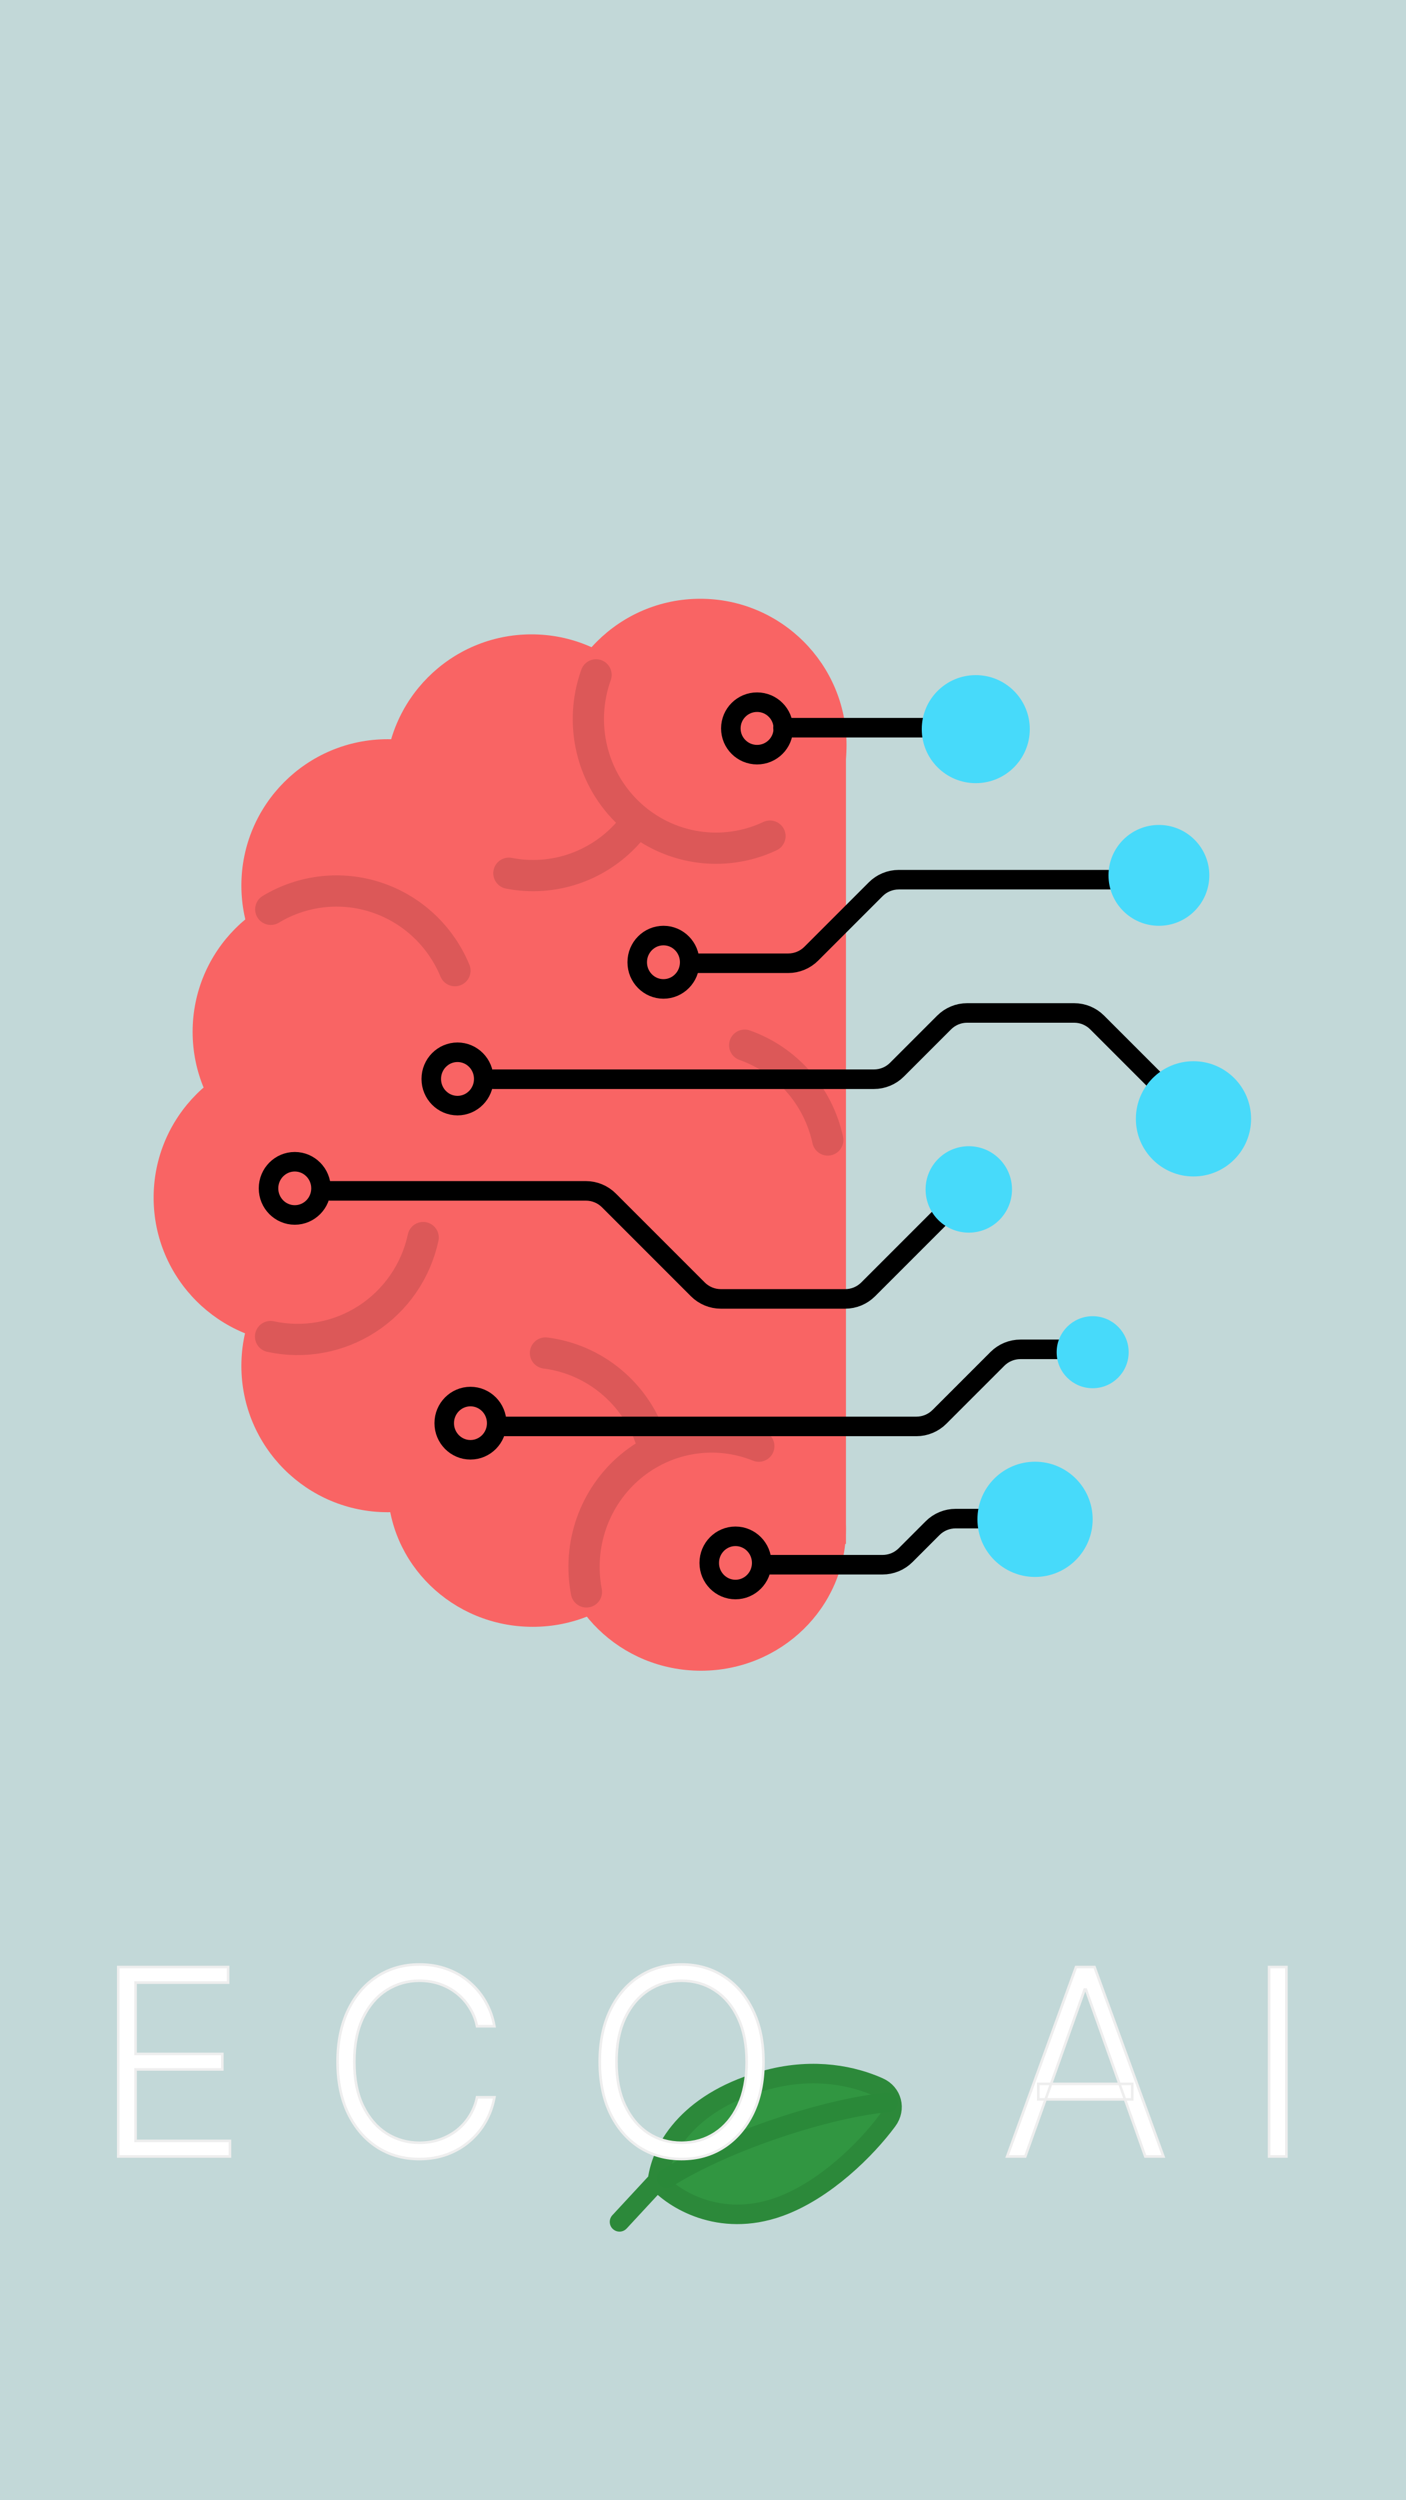 <svg width="1080" height="1920" viewBox="0 0 1080 1920" fill="none" xmlns="http://www.w3.org/2000/svg">
<rect width="1080" height="1920" fill="#C2D8D8"/>
<ellipse cx="409.188" cy="1140.67" rx="111.419" ry="108.61" fill="#F96464"/>
<ellipse cx="538.396" cy="1174.38" rx="111.419" ry="108.61" fill="#F96464"/>
<circle cx="297.769" cy="1048.91" r="112.355" fill="#F96464"/>
<circle cx="408.251" cy="599.49" r="112.355" fill="#F96464"/>
<circle cx="230.355" cy="919.703" r="112.355" fill="#F96464"/>
<circle cx="260.317" cy="792.367" r="112.355" fill="#F96464"/>
<ellipse cx="408.251" cy="886.932" rx="189.131" ry="287.442" fill="#F96464"/>
<circle cx="297.769" cy="680.011" r="112.355" fill="#F96464"/>
<circle cx="537.906" cy="572.162" r="112.355" fill="#F96464"/>
<rect x="342.711" y="567.656" width="307.105" height="617.954" fill="#F96464"/>
<path d="M207.99 698.288C220.117 690.976 233.651 686.385 247.676 684.819C261.7 683.253 275.895 684.748 289.303 689.205C302.71 693.662 315.022 700.98 325.401 710.669C335.782 720.359 343.987 732.195 349.456 745.382" stroke="#DC5858" stroke-width="24" stroke-linecap="round"/>
<path d="M572.019 802.636C587.897 808.243 602.104 817.868 613.279 830.605C624.455 843.343 632.225 858.769 635.838 875.419" stroke="#DC5858" stroke-width="24" stroke-linecap="round"/>
<path d="M450.452 1222.46C447.051 1204.85 448.387 1186.63 454.317 1169.73C460.245 1152.83 470.542 1137.88 484.102 1126.45C497.661 1115.02 513.985 1107.53 531.353 1104.73C548.72 1101.93 566.512 1103.94 582.863 1110.54" stroke="#DC5858" stroke-width="24" stroke-linecap="round"/>
<path d="M418.999 1039.01C437.335 1041.33 454.667 1048.81 469.012 1060.62C483.359 1072.43 494.141 1088.09 500.111 1105.82" stroke="#DC5858" stroke-width="24" stroke-linecap="round"/>
<path d="M325.038 950.367C322.302 963.106 317.097 975.175 309.723 985.887C302.349 996.598 292.95 1005.74 282.066 1012.8C271.183 1019.85 259.026 1024.68 246.291 1027.01C233.556 1029.34 220.489 1029.13 207.835 1026.38" stroke="#DC5858" stroke-width="24" stroke-linecap="round"/>
<path d="M591.444 642.08C573.879 650.36 554.286 653.19 535.138 650.219C515.989 647.248 498.128 638.607 483.816 625.37C469.504 612.131 459.385 594.888 454.757 575.814C450.13 556.739 451.208 536.706 457.851 518.253" stroke="#DC5858" stroke-width="24" stroke-linecap="round"/>
<path d="M484.49 637.137C473.231 650.641 458.618 660.851 442.169 666.725C425.72 672.6 408.022 673.931 390.898 670.584" stroke="#DC5858" stroke-width="24" stroke-linecap="round"/>
<path d="M529.787 738.932C529.787 750.337 520.677 759.427 509.63 759.427C498.583 759.427 489.472 750.337 489.472 738.932C489.472 727.527 498.583 718.437 509.63 718.437C520.677 718.437 529.787 727.527 529.787 738.932Z" stroke="black" stroke-width="15"/>
<path d="M371.587 828.542C371.587 839.947 362.476 849.037 351.429 849.037C340.382 849.037 331.272 839.947 331.272 828.542C331.272 817.137 340.382 808.047 351.429 808.047C362.476 808.047 371.587 817.137 371.587 828.542Z" stroke="black" stroke-width="15"/>
<circle cx="581.539" cy="559.374" r="20.157" stroke="black" stroke-width="15"/>
<path d="M246.575 912.563C246.575 923.921 237.479 933 226.417 933C215.356 933 206.26 923.921 206.26 912.563C206.26 901.205 215.356 892.126 226.417 892.126C237.479 892.126 246.575 901.205 246.575 912.563Z" stroke="black" stroke-width="15"/>
<path d="M585.102 1200.2C585.102 1211.56 576.007 1220.64 564.945 1220.64C553.883 1220.64 544.787 1211.56 544.787 1200.2C544.787 1188.84 553.883 1179.76 564.945 1179.76C576.007 1179.76 585.102 1188.84 585.102 1200.2Z" stroke="black" stroke-width="15"/>
<path d="M381.543 1092.89C381.543 1104.25 372.448 1113.33 361.386 1113.33C350.324 1113.33 341.228 1104.25 341.228 1092.89C341.228 1081.53 350.324 1072.45 361.386 1072.45C372.448 1072.45 381.543 1081.53 381.543 1092.89Z" stroke="black" stroke-width="15"/>
<path d="M601.453 558.821H737.528" stroke="black" stroke-width="15" stroke-linecap="round"/>
<path d="M530.65 739.701H605.479C612.11 739.701 618.469 737.067 623.157 732.378L672.678 682.858C677.366 678.169 683.725 675.535 690.355 675.535H890.197" stroke="black" stroke-width="15" stroke-linecap="round"/>
<path d="M379.087 828.758H671.304C677.935 828.758 684.293 826.124 688.982 821.436L725.227 785.19C729.915 780.502 736.274 777.868 742.905 777.868H825.08C831.71 777.868 838.069 780.502 842.757 785.19L916.748 859.181" stroke="black" stroke-width="15" stroke-linecap="round"/>
<path d="M253.522 914.496H450.044C456.675 914.496 463.033 917.13 467.722 921.818L536.05 990.146C540.738 994.835 547.097 997.469 553.727 997.469H649.178C655.808 997.469 662.167 994.835 666.856 990.146L729.783 927.219" stroke="black" stroke-width="15" stroke-linecap="round"/>
<path d="M387.937 1095.38H703.94C710.57 1095.38 716.929 1092.74 721.618 1088.05L766.16 1043.51C770.848 1038.82 777.207 1036.19 783.838 1036.19H830.457" stroke="black" stroke-width="15" stroke-linecap="round"/>
<path d="M589.837 1201.58H677.942C684.572 1201.58 690.931 1198.95 695.62 1194.26L716.377 1173.5C721.065 1168.81 727.424 1166.18 734.054 1166.18H783.992" stroke="black" stroke-width="15" stroke-linecap="round"/>
<circle cx="890.197" cy="672.217" r="38.721" fill="#47DAFA"/>
<path d="M791.015 559.927C791.015 582.839 772.441 601.413 749.528 601.413C726.616 601.413 708.042 582.839 708.042 559.927C708.042 537.015 726.616 518.441 749.528 518.441C772.441 518.441 791.015 537.015 791.015 559.927Z" fill="#47DAFA"/>
<circle cx="744.165" cy="913.39" r="33.189" fill="#47DAFA"/>
<circle cx="839.307" cy="1038.4" r="27.657" fill="#47DAFA"/>
<circle cx="916.748" cy="859.181" r="44.252" fill="#47DAFA"/>
<circle cx="795.055" cy="1166.73" r="44.252" fill="#47DAFA"/>
<path d="M505.005 1674.78C516.919 1688.31 552.292 1711.23 598.469 1694.68C633.734 1682.04 665.728 1650.03 681.674 1628.41C688.342 1619.37 685.269 1607.39 675.009 1602.82C656.094 1594.38 626.205 1587.42 590.025 1596.91C531.063 1612.38 508.227 1648.2 505.005 1674.78Z" fill="#319641"/>
<path d="M475.87 1706.22L505.005 1674.78M505.005 1674.78C516.919 1688.31 552.292 1711.23 598.469 1694.68C633.734 1682.04 665.728 1650.03 681.674 1628.41C688.342 1619.37 685.269 1607.39 675.009 1602.82C656.094 1594.38 626.205 1587.42 590.025 1596.91C531.063 1612.38 508.227 1648.2 505.005 1674.78Z" stroke="#2C893A" stroke-width="15" stroke-linecap="round"/>
<path d="M512.183 1672.73C557.98 1643.89 636.175 1618.55 682.265 1614.43" stroke="#2A8939" stroke-width="15" stroke-linecap="round"/>
<path d="M90.849 1656V1510.55H175.224V1522.48H104.131V1577.24H170.75V1589.17H104.131V1644.07H176.645V1656H90.849ZM379.77 1556H366.418C365.423 1551.03 363.624 1546.44 361.02 1542.22C358.463 1537.96 355.243 1534.24 351.361 1531.07C347.478 1527.9 343.075 1525.44 338.151 1523.68C333.226 1521.93 327.9 1521.06 322.17 1521.06C312.985 1521.06 304.604 1523.45 297.028 1528.23C289.5 1533.01 283.463 1540.04 278.918 1549.32C274.42 1558.56 272.17 1569.87 272.17 1583.27C272.17 1596.77 274.42 1608.13 278.918 1617.36C283.463 1626.6 289.5 1633.6 297.028 1638.39C304.604 1643.12 312.985 1645.49 322.17 1645.49C327.9 1645.49 333.226 1644.61 338.151 1642.86C343.075 1641.11 347.478 1638.67 351.361 1635.55C355.243 1632.37 358.463 1628.66 361.02 1624.39C363.624 1620.13 365.423 1615.52 366.418 1610.55H379.77C378.586 1617.22 376.361 1623.45 373.094 1629.22C369.874 1634.95 365.755 1639.97 360.736 1644.28C355.764 1648.59 350.035 1651.95 343.548 1654.37C337.062 1656.78 329.936 1657.99 322.17 1657.99C309.955 1657.99 299.112 1654.93 289.642 1648.83C280.172 1642.67 272.739 1634.01 267.341 1622.83C261.991 1611.66 259.315 1598.47 259.315 1583.27C259.315 1568.07 261.991 1554.89 267.341 1543.71C272.739 1532.54 280.172 1523.9 289.642 1517.79C299.112 1511.63 309.955 1508.56 322.17 1508.56C329.936 1508.56 337.062 1509.76 343.548 1512.18C350.035 1514.55 355.764 1517.91 360.736 1522.26C365.755 1526.57 369.874 1531.59 373.094 1537.32C376.361 1543.05 378.586 1549.28 379.77 1556ZM586.464 1583.27C586.464 1598.42 583.765 1611.61 578.367 1622.83C572.969 1634.01 565.536 1642.67 556.066 1648.83C546.644 1654.93 535.801 1657.99 523.538 1657.99C511.274 1657.99 500.408 1654.93 490.938 1648.83C481.516 1642.67 474.106 1634.01 468.708 1622.83C463.358 1611.61 460.683 1598.42 460.683 1583.27C460.683 1568.12 463.358 1554.96 468.708 1543.78C474.106 1532.56 481.54 1523.9 491.009 1517.79C500.479 1511.63 511.322 1508.56 523.538 1508.56C535.801 1508.56 546.644 1511.63 556.066 1517.79C565.536 1523.9 572.969 1532.56 578.367 1543.78C583.765 1554.96 586.464 1568.12 586.464 1583.27ZM573.538 1583.27C573.538 1570.25 571.36 1559.1 567.004 1549.82C562.647 1540.49 556.705 1533.37 549.177 1528.44C541.648 1523.52 533.102 1521.06 523.538 1521.06C514.021 1521.06 505.498 1523.52 497.969 1528.44C490.441 1533.37 484.475 1540.47 480.072 1549.75C475.716 1559.03 473.538 1570.2 473.538 1583.27C473.538 1596.29 475.716 1607.44 480.072 1616.72C484.428 1626 490.37 1633.13 497.898 1638.1C505.427 1643.03 513.973 1645.49 523.538 1645.49C533.102 1645.49 541.648 1643.03 549.177 1638.1C556.753 1633.18 562.719 1626.08 567.075 1616.8C571.431 1607.47 573.585 1596.29 573.538 1583.27ZM787.547 1656H773.626L826.538 1510.55H840.743L893.655 1656H879.734L834.138 1527.8H833.143L787.547 1656ZM797.561 1600.25H869.72V1612.18H797.561V1600.25ZM988.115 1510.55V1656H974.834V1510.55H988.115Z" fill="white"/>
<path d="M90.849 1656H89.849V1657H90.849V1656ZM90.849 1510.55V1509.55H89.849V1510.55H90.849ZM175.224 1510.55H176.224V1509.55H175.224V1510.55ZM175.224 1522.48V1523.48H176.224V1522.48H175.224ZM104.131 1522.48V1521.48H103.131V1522.48H104.131ZM104.131 1577.24H103.131V1578.24H104.131V1577.24ZM170.75 1577.24H171.75V1576.24H170.75V1577.24ZM170.75 1589.17V1590.17H171.75V1589.17H170.75ZM104.131 1589.17V1588.17H103.131V1589.17H104.131ZM104.131 1644.07H103.131V1645.07H104.131V1644.07ZM176.645 1644.07H177.645V1643.07H176.645V1644.07ZM176.645 1656V1657H177.645V1656H176.645ZM91.849 1656V1510.55H89.849V1656H91.849ZM90.849 1511.55H175.224V1509.55H90.849V1511.55ZM174.224 1510.55V1522.48H176.224V1510.55H174.224ZM175.224 1521.48H104.131V1523.48H175.224V1521.48ZM103.131 1522.48V1577.24H105.131V1522.48H103.131ZM104.131 1578.24H170.75V1576.24H104.131V1578.24ZM169.75 1577.24V1589.17H171.75V1577.24H169.75ZM170.75 1588.17H104.131V1590.17H170.75V1588.17ZM103.131 1589.17V1644.07H105.131V1589.17H103.131ZM104.131 1645.07H176.645V1643.07H104.131V1645.07ZM175.645 1644.07V1656H177.645V1644.07H175.645ZM176.645 1655H90.849V1657H176.645V1655ZM379.77 1556V1557H380.961L380.755 1555.83L379.77 1556ZM366.418 1556L365.437 1556.2L365.598 1557H366.418V1556ZM361.02 1542.22L360.162 1542.74L360.169 1542.75L361.02 1542.22ZM351.361 1531.07L350.728 1531.85L350.728 1531.85L351.361 1531.07ZM338.151 1523.68L338.486 1522.74L338.486 1522.74L338.151 1523.68ZM297.028 1528.23L296.495 1527.38L296.492 1527.39L297.028 1528.23ZM278.918 1549.32L278.02 1548.88L278.019 1548.89L278.918 1549.32ZM278.918 1617.36L278.019 1617.8L278.02 1617.81L278.918 1617.36ZM297.028 1638.39L296.492 1639.23L296.498 1639.23L297.028 1638.39ZM338.151 1642.86L337.815 1641.92L337.815 1641.92L338.151 1642.86ZM351.361 1635.55L351.988 1636.32L351.994 1636.32L351.361 1635.55ZM361.02 1624.39L360.167 1623.87L360.162 1623.88L361.02 1624.39ZM366.418 1610.55V1609.55H365.598L365.437 1610.35L366.418 1610.55ZM379.77 1610.55L380.755 1610.72L380.963 1609.55H379.77V1610.55ZM373.094 1629.22L372.223 1628.73L372.222 1628.73L373.094 1629.22ZM360.736 1644.28L360.084 1643.52L360.081 1643.53L360.736 1644.28ZM343.548 1654.37L343.199 1653.43L343.199 1653.43L343.548 1654.37ZM289.642 1648.83L289.097 1649.67L289.1 1649.67L289.642 1648.83ZM267.341 1622.83L266.439 1623.26L266.44 1623.27L267.341 1622.83ZM267.341 1543.71L266.44 1543.28L266.439 1543.28L267.341 1543.71ZM289.642 1517.79L290.184 1518.63L290.187 1518.63L289.642 1517.79ZM343.548 1512.18L343.199 1513.12L343.205 1513.12L343.548 1512.18ZM360.736 1522.26L360.077 1523.02L360.084 1523.02L360.736 1522.26ZM373.094 1537.32L372.222 1537.81L372.225 1537.82L373.094 1537.32ZM379.77 1555H366.418V1557H379.77V1555ZM367.398 1555.8C366.381 1550.72 364.539 1546.01 361.871 1541.7L360.169 1542.75C362.709 1546.86 364.466 1551.34 365.437 1556.2L367.398 1555.8ZM361.877 1541.71C359.261 1537.35 355.965 1533.54 351.994 1530.3L350.728 1531.85C354.522 1534.95 357.665 1538.57 360.162 1542.74L361.877 1541.71ZM351.994 1530.3C348.018 1527.05 343.513 1524.53 338.486 1522.74L337.815 1524.63C342.636 1526.34 346.938 1528.75 350.728 1531.85L351.994 1530.3ZM338.486 1522.74C333.444 1520.95 328.003 1520.06 322.17 1520.06V1522.06C327.796 1522.06 333.009 1522.92 337.815 1524.63L338.486 1522.74ZM322.17 1520.06C312.801 1520.06 304.234 1522.5 296.495 1527.38L297.562 1529.08C304.974 1524.4 313.169 1522.06 322.17 1522.06V1520.06ZM296.492 1527.39C288.785 1532.28 282.633 1539.46 278.02 1548.88L279.816 1549.76C284.293 1540.62 290.215 1533.74 297.565 1529.07L296.492 1527.39ZM278.019 1548.89C273.437 1558.29 271.17 1569.77 271.17 1583.27H273.17C273.17 1569.98 275.402 1558.82 279.817 1549.76L278.019 1548.89ZM271.17 1583.27C271.17 1596.87 273.437 1608.4 278.019 1617.8L279.817 1616.93C275.402 1607.87 273.17 1596.66 273.17 1583.27H271.17ZM278.02 1617.81C282.634 1627.18 288.786 1634.34 296.492 1639.23L297.565 1637.54C290.214 1632.87 284.292 1626.02 279.815 1616.92L278.02 1617.81ZM296.498 1639.23C304.238 1644.07 312.803 1646.49 322.17 1646.49V1644.49C313.167 1644.49 304.971 1642.17 297.558 1637.54L296.498 1639.23ZM322.17 1646.49C328.003 1646.49 333.444 1645.6 338.486 1643.8L337.815 1641.92C333.009 1643.63 327.796 1644.49 322.17 1644.49V1646.49ZM338.486 1643.8C343.511 1642.02 348.014 1639.52 351.988 1636.32L350.734 1634.77C346.943 1637.82 342.639 1640.2 337.815 1641.92L338.486 1643.8ZM351.994 1636.32C355.965 1633.08 359.261 1629.27 361.877 1624.91L360.162 1623.88C357.665 1628.04 354.522 1631.67 350.728 1634.77L351.994 1636.32ZM361.873 1624.92C364.539 1620.55 366.381 1615.83 367.398 1610.74L365.437 1610.35C364.465 1615.21 362.709 1619.71 360.167 1623.87L361.873 1624.92ZM366.418 1611.55H379.77V1609.55H366.418V1611.55ZM378.785 1610.37C377.621 1616.94 375.433 1623.06 372.223 1628.73L373.964 1629.72C377.288 1623.84 379.551 1617.51 380.755 1610.72L378.785 1610.37ZM372.222 1628.73C369.06 1634.36 365.015 1639.29 360.084 1643.52L361.387 1645.04C366.494 1640.66 370.688 1635.55 373.966 1629.71L372.222 1628.73ZM360.081 1643.53C355.204 1647.75 349.58 1651.05 343.199 1653.43L343.897 1655.3C350.49 1652.85 356.324 1649.43 361.391 1645.04L360.081 1643.53ZM343.199 1653.43C336.837 1655.8 329.831 1656.99 322.17 1656.99V1658.99C330.04 1658.99 337.286 1657.76 343.897 1655.3L343.199 1653.43ZM322.17 1656.99C310.13 1656.99 299.479 1653.98 290.184 1647.99L289.1 1649.67C298.745 1655.89 309.779 1658.99 322.17 1658.99V1656.99ZM290.187 1647.99C280.885 1641.94 273.568 1633.42 268.241 1622.4L266.44 1623.27C271.91 1634.59 279.459 1643.4 289.097 1649.67L290.187 1647.99ZM268.243 1622.4C262.97 1611.39 260.315 1598.36 260.315 1583.27H258.315C258.315 1598.59 261.011 1611.93 266.439 1623.26L268.243 1622.4ZM260.315 1583.27C260.315 1568.19 262.97 1555.16 268.243 1544.14L266.439 1543.28C261.011 1554.62 258.315 1567.96 258.315 1583.27H260.315ZM268.241 1544.15C273.567 1533.12 280.884 1524.63 290.184 1518.63L289.1 1516.95C279.46 1523.17 271.91 1531.96 266.44 1543.28L268.241 1544.15ZM290.187 1518.63C299.481 1512.59 310.132 1509.56 322.17 1509.56V1507.56C309.778 1507.56 298.742 1510.68 289.097 1516.95L290.187 1518.63ZM322.17 1509.56C329.831 1509.56 336.837 1510.75 343.199 1513.12L343.897 1511.24C337.286 1508.78 330.04 1507.56 322.17 1507.56V1509.56ZM343.205 1513.12C349.581 1515.45 355.202 1518.75 360.077 1523.02L361.395 1521.51C356.326 1517.07 350.489 1513.65 343.891 1511.24L343.205 1513.12ZM360.084 1523.02C365.015 1527.26 369.06 1532.18 372.222 1537.81L373.966 1536.83C370.688 1531 366.494 1525.89 361.387 1521.51L360.084 1523.02ZM372.225 1537.82C375.433 1543.44 377.621 1549.56 378.785 1556.17L380.755 1555.83C379.552 1548.99 377.288 1542.66 373.962 1536.83L372.225 1537.82ZM578.367 1622.83L579.268 1623.27L579.268 1623.27L578.367 1622.83ZM556.066 1648.83L556.61 1649.67L556.611 1649.67L556.066 1648.83ZM490.938 1648.83L490.391 1649.66L490.396 1649.67L490.938 1648.83ZM468.708 1622.83L467.805 1623.26L467.808 1623.27L468.708 1622.83ZM468.708 1543.78L467.807 1543.35L467.806 1543.35L468.708 1543.78ZM491.009 1517.79L491.551 1518.63L491.554 1518.63L491.009 1517.79ZM556.066 1517.79L555.519 1518.63L555.524 1518.63L556.066 1517.79ZM578.367 1543.78L577.466 1544.22L577.467 1544.22L578.367 1543.78ZM573.538 1583.27H572.538L572.538 1583.28L573.538 1583.27ZM567.004 1549.82L566.097 1550.24L566.098 1550.25L567.004 1549.82ZM549.177 1528.44L548.629 1529.28L549.177 1528.44ZM497.969 1528.44L498.517 1529.28L498.517 1529.28L497.969 1528.44ZM480.072 1549.75L479.168 1549.32L479.166 1549.33L480.072 1549.75ZM480.072 1616.72L479.166 1617.15L479.166 1617.15L480.072 1616.72ZM497.898 1638.1L497.347 1638.94L497.351 1638.94L497.898 1638.1ZM549.177 1638.1L548.632 1637.26L548.629 1637.27L549.177 1638.1ZM567.075 1616.8L567.98 1617.22L567.981 1617.22L567.075 1616.8ZM585.464 1583.27C585.464 1598.31 582.786 1611.34 577.466 1622.4L579.268 1623.27C584.744 1611.88 587.464 1598.54 587.464 1583.27H585.464ZM577.467 1622.4C572.14 1633.42 564.823 1641.94 555.521 1647.99L556.611 1649.67C566.249 1643.4 573.799 1634.59 579.268 1623.27L577.467 1622.4ZM555.522 1647.99C546.277 1653.98 535.626 1656.99 523.538 1656.99V1658.99C535.975 1658.99 547.011 1655.89 556.61 1649.67L555.522 1647.99ZM523.538 1656.99C511.449 1656.99 500.774 1653.98 491.48 1647.99L490.396 1649.67C500.042 1655.89 511.1 1658.99 523.538 1658.99V1656.99ZM491.485 1647.99C482.23 1641.94 474.936 1633.43 469.609 1622.4L467.808 1623.27C473.276 1634.59 480.801 1643.4 490.391 1649.66L491.485 1647.99ZM469.611 1622.4C464.337 1611.34 461.683 1598.31 461.683 1583.27H459.683C459.683 1598.54 462.379 1611.88 467.805 1623.26L469.611 1622.4ZM461.683 1583.27C461.683 1568.24 464.337 1555.23 469.61 1544.22L467.806 1543.35C462.378 1554.69 459.683 1568 459.683 1583.27H461.683ZM469.609 1544.22C474.936 1533.14 482.252 1524.63 491.551 1518.63L490.467 1516.95C480.827 1523.17 473.276 1531.98 467.807 1543.35L469.609 1544.22ZM491.554 1518.63C500.848 1512.59 511.499 1509.56 523.538 1509.56V1507.56C511.145 1507.56 500.109 1510.68 490.464 1516.95L491.554 1518.63ZM523.538 1509.56C535.625 1509.56 546.274 1512.59 555.519 1518.63L556.613 1516.95C547.013 1510.68 535.977 1507.56 523.538 1507.56V1509.56ZM555.524 1518.63C564.823 1524.63 572.14 1533.14 577.466 1544.22L579.268 1543.35C573.799 1531.98 566.249 1523.17 556.608 1516.95L555.524 1518.63ZM577.467 1544.22C582.786 1555.23 585.464 1568.24 585.464 1583.27H587.464C587.464 1568 584.744 1554.69 579.268 1543.35L577.467 1544.22ZM574.538 1583.27C574.538 1570.14 572.342 1558.84 567.909 1549.4L566.098 1550.25C570.377 1559.36 572.538 1570.36 572.538 1583.27H574.538ZM567.91 1549.4C563.486 1539.93 557.43 1532.65 549.724 1527.61L548.629 1529.28C555.981 1534.09 561.809 1541.06 566.097 1550.24L567.91 1549.4ZM549.724 1527.61C542.023 1522.57 533.284 1520.06 523.538 1520.06V1522.06C532.92 1522.06 541.274 1524.47 548.629 1529.28L549.724 1527.61ZM523.538 1520.06C513.838 1520.06 505.123 1522.57 497.422 1527.61L498.517 1529.28C505.873 1524.47 514.203 1522.06 523.538 1522.06V1520.06ZM497.422 1527.61C489.719 1532.64 483.639 1539.9 479.168 1549.32L480.975 1550.18C485.311 1541.04 491.163 1534.09 498.517 1529.28L497.422 1527.61ZM479.166 1549.33C474.733 1558.77 472.538 1570.1 472.538 1583.27H474.538C474.538 1570.31 476.698 1559.29 480.977 1550.17L479.166 1549.33ZM472.538 1583.27C472.538 1596.4 474.734 1607.71 479.166 1617.15L480.977 1616.3C476.698 1607.18 474.538 1596.19 474.538 1583.27H472.538ZM479.166 1617.15C483.59 1626.57 489.645 1633.85 497.347 1638.94L498.449 1637.27C491.095 1632.41 485.266 1625.44 480.977 1616.3L479.166 1617.15ZM497.351 1638.94C505.053 1643.98 513.792 1646.49 523.538 1646.49V1644.49C514.155 1644.49 505.801 1642.08 498.446 1637.27L497.351 1638.94ZM523.538 1646.49C533.284 1646.49 542.023 1643.98 549.724 1638.94L548.629 1637.27C541.274 1642.08 532.92 1644.49 523.538 1644.49V1646.49ZM549.722 1638.94C557.474 1633.9 563.555 1626.65 567.98 1617.22L566.169 1616.37C561.882 1625.51 556.031 1632.45 548.632 1637.26L549.722 1638.94ZM567.981 1617.22C572.413 1607.73 574.585 1596.4 574.538 1583.27L572.538 1583.28C572.585 1596.19 570.448 1607.21 566.169 1616.37L567.981 1617.22ZM787.547 1656V1657H788.253L788.489 1656.34L787.547 1656ZM773.626 1656L772.687 1655.66L772.199 1657H773.626V1656ZM826.538 1510.55V1509.55H825.838L825.599 1510.2L826.538 1510.55ZM840.743 1510.55L841.683 1510.2L841.443 1509.55H840.743V1510.55ZM893.655 1656V1657H895.083L894.595 1655.66L893.655 1656ZM879.734 1656L878.792 1656.34L879.029 1657H879.734V1656ZM834.138 1527.8L835.08 1527.47L834.843 1526.8H834.138V1527.8ZM833.143 1527.8V1526.8H832.438L832.201 1527.47L833.143 1527.8ZM797.561 1600.25V1599.25H796.561V1600.25H797.561ZM869.72 1600.25H870.72V1599.25H869.72V1600.25ZM869.72 1612.18V1613.18H870.72V1612.18H869.72ZM797.561 1612.18H796.561V1613.18H797.561V1612.18ZM787.547 1655H773.626V1657H787.547V1655ZM774.566 1656.34L827.478 1510.89L825.599 1510.2L772.687 1655.66L774.566 1656.34ZM826.538 1511.55H840.743V1509.55H826.538V1511.55ZM839.803 1510.89L892.715 1656.34L894.595 1655.66L841.683 1510.2L839.803 1510.89ZM893.655 1655H879.734V1657H893.655V1655ZM880.677 1655.66L835.08 1527.47L833.196 1528.14L878.792 1656.34L880.677 1655.66ZM834.138 1526.8H833.143V1528.8H834.138V1526.8ZM832.201 1527.47L786.605 1655.66L788.489 1656.34L834.086 1528.14L832.201 1527.47ZM797.561 1601.25H869.72V1599.25H797.561V1601.25ZM868.72 1600.25V1612.18H870.72V1600.25H868.72ZM869.72 1611.18H797.561V1613.18H869.72V1611.18ZM798.561 1612.18V1600.25H796.561V1612.18H798.561ZM988.115 1510.55H989.115V1509.55H988.115V1510.55ZM988.115 1656V1657H989.115V1656H988.115ZM974.834 1656H973.834V1657H974.834V1656ZM974.834 1510.55V1509.55H973.834V1510.55H974.834ZM987.115 1510.55V1656H989.115V1510.55H987.115ZM988.115 1655H974.834V1657H988.115V1655ZM975.834 1656V1510.55H973.834V1656H975.834ZM974.834 1511.55H988.115V1509.55H974.834V1511.55Z" fill="#EEEEEE"/>
</svg>
